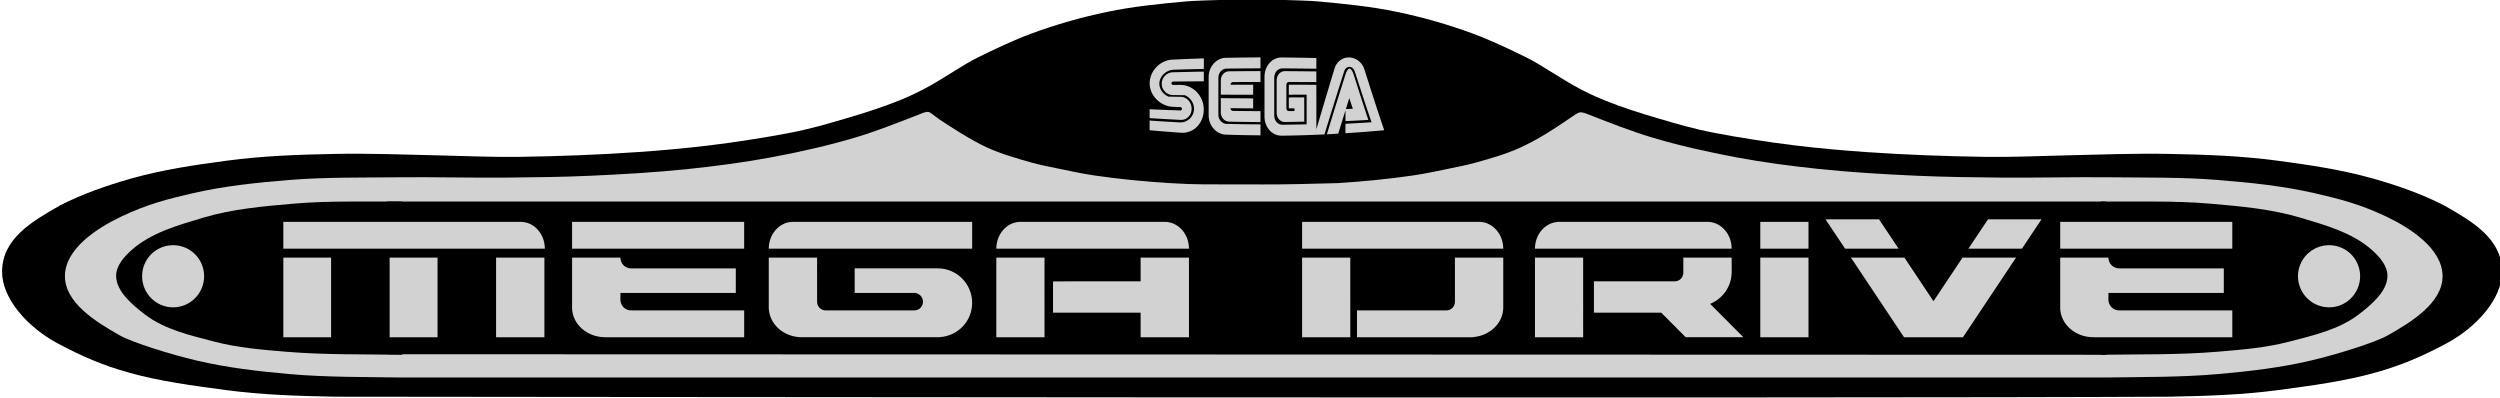 <?xml version="1.0" encoding="UTF-8" standalone="no"?>
<!-- Generator: Adobe Illustrator 16.0.3, SVG Export Plug-In . SVG Version: 6.00 Build 0)  -->

<svg
   xmlns:dc="http://purl.org/dc/elements/1.1/"
   xmlns:cc="http://creativecommons.org/ns#"
   xmlns:rdf="http://www.w3.org/1999/02/22-rdf-syntax-ns#"
   xmlns:svg="http://www.w3.org/2000/svg"
   xmlns="http://www.w3.org/2000/svg"
   xmlns:sodipodi="http://sodipodi.sourceforge.net/DTD/sodipodi-0.dtd"
   xmlns:inkscape="http://www.inkscape.org/namespaces/inkscape"
   version="1.1"
   id="Layer_1"
   sodipodi:docname="logo1.svg"
   inkscape:version="0.92.1 r15371"
   x="0px"
   y="0px"
   width="566.932px"
   height="90.32px"
   viewBox="0 0 566.932 90.32"
   enable-background="new 0 0 566.932 90.32"
   xml:space="preserve"><defs
     id="defs3852" /><sodipodi:namedview
     inkscape:snap-nodes="false"
     inkscape:snap-global="false"
     inkscape:current-layer="g3849"
     inkscape:window-maximized="1"
     inkscape:window-y="-8"
     inkscape:window-x="-8"
     inkscape:window-height="1018"
     inkscape:window-width="1920"
     inkscape:pageshadow="2"
     inkscape:pageopacity="0"
     inkscape:cy="70.422282"
     inkscape:cx="182.53841"
     inkscape:zoom="2.8284271"
     showgrid="false"
     guidetolerance="10"
     gridtolerance="10"
     objecttolerance="10"
     borderopacity="1"
     bordercolor="#666666"
     pagecolor="#ffffff"
     id="namedview5809" /><g
     id="g3849"><g
       id="layer3"
       inkscape:groupmode="layer"
       inkscape:label="Calquefondnoir"><g
         id="g7132" /><g
         id="g7132-3"
         transform="matrix(-1,0,0,1,572.246,1.3299167e-4)"><path
           id="path6288-1-5"
           sodipodi:nodetypes="ssscsssssssssssscccsscccsscccsssssssssssscssscs"
           inkscape:connector-curvature="0"
           d="     M80.218,89.959c-8.256-0.161-16.444-0.408-24.631-1.503c-7.381-0.984-15.09-1.993-22.254-4.029     c-5.428-1.542-10.057-3.437-15.895-6.56C10.606,74.213,4.836,67.724,4.842,61.628c0.009-7.51,6.74-11.396,13.125-15.035     c5.015-2.585,10.609-4.529,16.037-6.073c7.162-2.034,14.406-3.098,21.787-4.083c8.185-1.094,16.168-1.369,24.424-1.533     c7.857-0.154,16.084,0.158,23.941,0.341c6.061,0.141,11.971,0.417,18.031,0.325c8.963-0.136,17.987-0.469,26.934-1.09     c5.355-0.373,10.818-0.862,16.148-1.512c6.055-0.736,12.965-1.829,18.1-2.821c5.135-0.994,8.492-2.026,12.68-3.248     c4.125-1.204,8.322-2.533,12.31-4.142c2.503-1.011,4.806-2.127,7.156-3.453c1.816-1.023,3.677-2.238,5.465-3.313     c1.684-1.014,3.26-2.046,5.022-2.91c4.022-1.968,8.088-3.931,12.291-5.48c5.604-2.066,11.256-3.669,17.103-4.896     c5.938-1.246,12.016-1.843,18.058-2.393c3.056-0.275,14.854-0.49,14.854-0.49s11.802,0.215,14.854,0.49     c6.042,0.548,12.119,1.146,18.058,2.393c5.847,1.228,11.498,2.829,17.103,4.896c4.202,1.551,8.269,3.515,12.291,5.48     c1.764,0.863,3.34,1.896,5.022,2.909c1.789,1.076,3.646,2.291,5.465,3.314c2.354,1.324,4.654,2.442,7.158,3.453     c3.985,1.607,8.184,2.938,12.31,4.142c4.187,1.222,7.543,2.254,12.679,3.248c5.135,0.993,12.044,2.085,18.1,2.821     c5.33,0.647,10.793,1.139,16.149,1.512c8.944,0.621,17.968,0.954,26.933,1.09c6.062,0.092,11.971-0.186,18.03-0.325     c7.858-0.183,16.084-0.495,23.943-0.341c8.256,0.164,16.238,0.439,24.424,1.533c7.381,0.986,14.624,2.049,21.787,4.083     c5.426,1.542,11.023,3.488,16.038,6.073c6.385,3.642,13.116,7.525,13.124,15.035c0.005,6.097-5.766,12.585-12.597,16.239     c-5.837,3.123-10.468,5.018-15.894,6.56c-7.164,2.036-14.874,3.045-22.255,4.029c-8.186,1.095-16.374,1.342-24.629,1.503     C496.397,89.959,151.142,90.368,80.218,89.959L80.218,89.959z" /></g></g><g
       id="layer4"
       inkscape:groupmode="layer"
       inkscape:label="Calque fondgris"><g
         id="g7132-3-9"
         transform="matrix(-0.786,0,0,0.786,465.596,16.799)" /><linearGradient
         id="path6288-1-5-9-9_1_"
         gradientUnits="userSpaceOnUse"
         x1="284.45"
         y1="-415.988"
         x2="284.45"
         y2="-475.994"
         gradientTransform="matrix(1 0 0 -1 -0.135 -389.255)"><stop
           offset="0"
           style="stop-color:#F1F3F2"
           id="stop3809" /><stop
           offset="0.194"
           style="stop-color:#A4B5D3"
           id="stop3811" /><stop
           offset="0.586"
           style="stop-color:#F1F3F2"
           id="stop3813" /><stop
           offset="0.6"
           style="stop-color:#5878B5"
           id="stop3815" /><stop
           offset="1"
           style="stop-color:#F1F3F2"
           id="stop3817" /></linearGradient><path
         id="path6288-1-5-9-9"
         sodipodi:nodetypes="sssssssssssssssssssssscssssssssssssssssssssscss"
         inkscape:connector-curvature="0"
         fill="url(#path6288-1-5-9-9_1_)"
         d="    M265.309,41.527c-5.688-0.354-11.369-0.9-17.009-1.721c-2.925-0.427-5.817-1.055-8.712-1.657c-1.859-0.387-3.73-0.742-5.561-1.257    c-3.459-0.974-6.947-1.953-10.215-3.45c-3.813-1.746-9.41-5.425-10.83-6.402c-1.42-0.979-1.996-1.67-2.604-1.671    c-0.753,0.024-1.433,0.39-2.233,0.697c-4.707,1.814-9.4,3.699-14.236,5.138c-6.178,1.835-12.483,3.243-18.816,4.436    c-6.262,1.178-12.591,2.008-18.928,2.676c-7.372,0.774-14.779,1.199-22.184,1.537c-6.226,0.285-12.458,0.354-18.69,0.415    c-8.47,0.083-16.94-0.155-25.411-0.062c-8.062,0.091-16.143-0.044-24.179,0.604c-7.37,0.596-14.771,1.353-21.977,3.007    c-5.555,1.275-10.329,2.483-16.251,5.306c-5.47,2.604-12.708,7.281-12.746,13.461c-0.038,6.116,7.126,10.469,12.45,13.479    c2.818,1.594,11.498,4.311,17.459,5.708c6.875,1.611,13.932,2.436,20.966,3.055c8.415,0.739,16.884,0.649,25.331,0.779h386.767    c8.446-0.13,16.916-0.04,25.33-0.779c7.034-0.619,14.092-1.44,20.967-3.055c5.961-1.397,14.641-4.114,17.459-5.708    c5.324-3.01,12.487-7.36,12.451-13.479c-0.039-6.18-7.275-10.854-12.746-13.461c-5.922-2.82-10.695-4.028-16.25-5.306    c-7.207-1.654-14.607-2.412-21.979-3.007c-8.033-0.647-16.115-0.514-24.176-0.604c-8.471-0.096-16.941,0.145-25.412,0.062    c-6.229-0.063-12.465-0.13-18.688-0.415c-7.406-0.338-14.813-0.762-22.185-1.537c-6.338-0.667-12.666-1.498-18.93-2.676    c-6.332-1.191-12.64-2.601-18.814-4.437c-4.836-1.438-9.528-3.319-14.237-5.137c-0.802-0.309-1.734-0.729-2.284-0.561    c-0.509,0.086-1.69,0.94-2.55,1.533c-3.455,2.379-7.021,4.656-10.832,6.402c-3.269,1.498-6.757,2.478-10.216,3.45    c-1.829,0.515-3.698,0.87-5.56,1.257c-2.896,0.604-5.788,1.23-8.714,1.657c-5.639,0.819-11.318,1.364-17.007,1.721    c-14.104,0.403-16.633,0.291-19.963,0.287C273.87,41.806,271.347,41.903,265.309,41.527L265.309,41.527z"
         style="fill:#d2d2d2;fill-opacity:1" /><linearGradient
         id="path7243_1_"
         gradientUnits="userSpaceOnUse"
         x1="1.764"
         y1="261.543"
         x2="1.764"
         y2="259.414"
         gradientTransform="matrix(2.512 0 0 -12.447 281.807 3263.649)"><stop
           offset="0"
           style="stop-color:#F1F3F2"
           id="stop3821" /><stop
           offset="0.898"
           style="stop-color:#A4B5D3"
           id="stop3823" /><stop
           offset="1"
           style="stop-color:#5878B5"
           id="stop3825" /></linearGradient></g><g
       id="layer7"
       inkscape:groupmode="layer"
       inkscape:label="fond test"><path
         id="path6288-1-5-9-9-4"
         sodipodi:nodetypes="caaasaaac"
         inkscape:connector-curvature="0"
         d="M91.21,80.453    c-8.445-0.129-17.579,0.039-26.329-0.688c-5.462-0.454-10.98-0.904-16.284-2.293c-5.424-1.419-11.206-2.718-15.668-6.11    c-2.922-2.225-6.594-5.285-6.594-8.827c0-2.274,1.791-4.304,3.475-5.805c4.464-3.979,10.615-5.685,16.348-7.388    c6.58-1.957,13.513-2.559,20.352-3.153c8.204-0.715,16.64-0.402,24.701-0.493" /><path
         id="path6288-1-5-9-9-4-4"
         sodipodi:nodetypes="caaasaaac"
         inkscape:connector-curvature="0"
         d="M476.417,80.453    c8.447-0.129,17.658,0.041,26.447-0.688c5.463-0.454,10.981-0.904,16.285-2.293c5.424-1.419,11.206-2.718,15.666-6.11    c2.926-2.225,6.596-5.285,6.596-8.827c0-2.274-1.791-4.304-3.476-5.805c-4.463-3.979-10.612-5.685-16.346-7.388    c-6.582-1.957-13.514-2.56-20.353-3.153c-8.242-0.718-16.759-0.402-24.82-0.493" /><polygon
         id="rect7309"
         points="87.73,45.695 477.581,45.703 477.581,80.453 88.291,80.333   " /></g><g
       id="path16-1"
       inkscape:connector-curvature="0"><path
         fill="#0F0E43"
         d="M302.592,15.683c-0.369,1.215-0.74,2.438-1.108,3.667c-0.371,1.229-0.742,2.465-1.112,3.708    C300,24.3,299.63,25.546,299.259,26.8c-0.369,1.253-0.74,2.511-1.111,3.772c0.186-0.008,0.367-0.016,0.552-0.021    c0.183-0.008,0.364-0.016,0.55-0.022c0.183-0.009,0.364-0.017,0.548-0.025c0.184-0.008,0.367-0.017,0.551-0.024    c0.372-1.212,0.743-2.419,1.114-3.62c0.372-1.199,0.743-2.396,1.114-3.583c0.371-1.188,0.742-2.369,1.112-3.543    c0.371-1.174,0.742-2.341,1.113-3.5c0.04-0.158,0.103-0.308,0.18-0.438c0.078-0.132,0.173-0.248,0.278-0.343    c0.107-0.097,0.229-0.171,0.354-0.221c0.132-0.049,0.269-0.073,0.412-0.069c0.146,0.005,0.284,0.038,0.414,0.096    c0.129,0.057,0.252,0.139,0.356,0.239c0.107,0.101,0.204,0.221,0.281,0.354c0.078,0.133,0.138,0.283,0.18,0.44    c0.313,0.979,0.629,1.953,0.943,2.919c0.313,0.967,0.628,1.927,0.94,2.879c0.313,0.953,0.629,1.899,0.942,2.839    c0.313,0.938,0.629,1.869,0.942,2.794c-0.492,0.03-0.986,0.063-1.479,0.093c-0.492,0.03-0.984,0.061-1.479,0.089    c-0.492,0.027-0.984,0.056-1.479,0.083c-0.492,0.025-0.986,0.052-1.479,0.076c0,0.181,0,0.358,0,0.539c0,0.18,0,0.356,0,0.537    c0,0.179,0,0.357,0,0.538c0,0.18,0,0.358,0,0.539c0.733-0.047,1.469-0.097,2.2-0.148c0.732-0.051,1.468-0.105,2.199-0.162    c0.732-0.057,1.467-0.116,2.198-0.178c0.73-0.062,1.465-0.125,2.196-0.19c-0.37-1.093-0.741-2.199-1.111-3.315    c-0.371-1.117-0.74-2.245-1.111-3.386c-0.371-1.14-0.742-2.291-1.11-3.451c-0.371-1.162-0.743-2.333-1.114-3.517    c-0.106-0.392-0.271-0.757-0.485-1.093c-0.217-0.333-0.479-0.632-0.781-0.887c-0.301-0.253-0.641-0.46-1.006-0.609    c-0.364-0.15-0.758-0.24-1.166-0.259c-0.405-0.019-0.797,0.037-1.162,0.158c-0.362,0.119-0.7,0.303-1.002,0.539    c-0.299,0.237-0.563,0.526-0.776,0.858C302.866,14.906,302.7,15.28,302.592,15.683L302.592,15.683L302.592,15.683L302.592,15.683    L302.592,15.683z M305.206,24.725c0.063-0.207,0.129-0.415,0.192-0.622c0.064-0.207,0.13-0.414,0.194-0.62    c0.063-0.206,0.128-0.413,0.192-0.619c0.063-0.206,0.13-0.412,0.194-0.617c0.066,0.204,0.136,0.407,0.203,0.608    c0.067,0.204,0.136,0.406,0.202,0.607c0.068,0.202,0.136,0.404,0.204,0.606c0.066,0.201,0.135,0.403,0.202,0.604    c-0.132,0.005-0.265,0.009-0.396,0.013c-0.133,0.004-0.267,0.01-0.398,0.014s-0.266,0.008-0.396,0.012    S305.338,24.721,305.206,24.725z M304.88,17.639c-0.332,1.044-0.664,2.096-0.996,3.151c-0.331,1.059-0.663,2.12-0.994,3.188    c-0.332,1.067-0.664,2.144-0.998,3.222c-0.33,1.079-0.662,2.163-0.994,3.25c0.216-0.012,0.429-0.021,0.645-0.032    c0.214-0.011,0.428-0.021,0.642-0.032c0.216-0.013,0.431-0.022,0.646-0.036c0.214-0.013,0.428-0.023,0.643-0.037    c0.138-0.446,0.274-0.893,0.412-1.336c0.139-0.444,0.273-0.89,0.413-1.331c0.136-0.441,0.272-0.884,0.409-1.323    c0.137-0.44,0.272-0.881,0.412-1.319c0,0.206,0,0.411,0,0.616c0,0.206,0,0.411,0,0.616c0,0.204,0,0.409,0,0.614s0,0.411,0,0.616    c0.433-0.021,0.862-0.041,1.296-0.063c0.431-0.021,0.862-0.043,1.293-0.065c0.432-0.022,0.862-0.046,1.294-0.069    s0.861-0.048,1.294-0.073c-0.257-0.774-0.513-1.555-0.771-2.339c-0.257-0.783-0.513-1.572-0.77-2.365    c-0.256-0.794-0.513-1.593-0.769-2.396c-0.259-0.804-0.515-1.609-0.771-2.423c-0.039-0.135-0.097-0.334-0.172-0.557    c-0.073-0.225-0.164-0.471-0.267-0.7c-0.104-0.229-0.216-0.444-0.341-0.604c-0.121-0.158-0.254-0.26-0.392-0.265    c-0.138-0.004-0.271,0.09-0.395,0.242c-0.122,0.153-0.237,0.362-0.34,0.591c-0.103,0.229-0.189,0.475-0.266,0.697    C304.975,17.302,304.917,17.502,304.88,17.639L304.88,17.639L304.88,17.639L304.88,17.639L304.88,17.639L304.88,17.639    L304.88,17.639L304.88,17.639L304.88,17.639z M290.797,15.507c0.645,0.003,1.285,0.007,1.93,0.012    c0.644,0.005,1.283,0.012,1.928,0.019c0.643,0.006,1.284,0.015,1.928,0.021c0.645,0.008,1.285,0.019,1.929,0.026    c0-0.201-0.001-0.403-0.001-0.606c0-0.201,0-0.403,0-0.606s0-0.404,0-0.607c-0.001-0.203-0.001-0.404,0-0.607    c-0.658-0.017-1.315-0.031-1.975-0.045c-0.657-0.015-1.314-0.025-1.976-0.036c-0.655-0.011-1.313-0.021-1.973-0.026    c-0.659-0.009-1.315-0.015-1.976-0.02c-0.531-0.003-1.039,0.115-1.5,0.334c-0.463,0.217-0.877,0.534-1.226,0.928    c-0.351,0.394-0.632,0.861-0.827,1.382c-0.193,0.52-0.303,1.091-0.303,1.688c0,0.758,0,1.515,0,2.272c0,0.757,0,1.515,0,2.271    s0,1.515,0,2.272c0,0.757,0,1.516,0,2.271c-0.001,0.6,0.107,1.169,0.303,1.688c0.195,0.521,0.479,0.986,0.828,1.379    c0.348,0.392,0.762,0.708,1.227,0.925c0.459,0.217,0.969,0.333,1.5,0.326c0.658-0.008,1.316-0.02,1.977-0.03    c0.658-0.014,1.315-0.028,1.976-0.046c0.658-0.019,1.314-0.038,1.975-0.061c0.657-0.021,1.314-0.048,1.976-0.074    c0-0.944,0-1.89,0-2.834c-0.002-0.944-0.002-1.891-0.003-2.834c0.001-0.944,0-1.89,0-2.833s-0.001-1.89-0.001-2.833    c-0.521-0.001-1.041-0.002-1.563-0.002c-0.521-0.001-1.039-0.002-1.562-0.003c-0.52,0-1.039-0.001-1.559-0.001    c-0.521,0-1.041-0.001-1.563-0.001c0,0.188,0,0.377,0,0.564c0,0.188,0,0.377,0,0.565c0,0.188,0,0.378,0,0.565    c0.002,0.188,0,0.377,0,0.564c0.336,0,0.675-0.002,1.011-0.003s0.674-0.002,1.011-0.004c0.336-0.001,0.672-0.002,1.008-0.004    s0.672-0.004,1.008-0.006c0.001,0.562,0.001,1.122,0.001,1.683c0.001,0.562,0,1.121,0,1.683c0,0.561,0.001,1.121,0.001,1.681    c0,0.562,0.001,1.121,0.001,1.683c-0.459,0.013-0.916,0.022-1.376,0.033c-0.46,0.01-0.919,0.02-1.378,0.026    s-0.917,0.016-1.377,0.021c-0.459,0.007-0.918,0.013-1.377,0.018c-0.254,0.003-0.495-0.053-0.715-0.154    c-0.222-0.104-0.418-0.253-0.582-0.438c-0.165-0.187-0.302-0.408-0.394-0.654c-0.094-0.247-0.146-0.52-0.146-0.804    c0-0.724,0-1.446,0-2.168c0.001-0.724,0-1.445,0-2.168c0-0.724,0-1.446,0-2.17c0.001-0.723,0.001-1.445,0.001-2.168    c0-0.283,0.049-0.557,0.143-0.803c0.092-0.247,0.229-0.469,0.394-0.654c0.166-0.188,0.36-0.337,0.582-0.44    C290.301,15.562,290.542,15.504,290.797,15.507z M292.268,22.099c0,0.206,0,0.412,0,0.618c0,0.205,0,0.411,0,0.617    s0,0.412,0,0.618s0,0.412,0,0.619c0.106-0.001,0.215-0.002,0.321-0.003s0.214-0.001,0.32-0.003    c0.105-0.001,0.215-0.002,0.32-0.003s0.214-0.001,0.318-0.003c0,0.053,0.001,0.104,0,0.153c0,0.053,0.001,0.104,0.001,0.154    s0,0.104,0,0.152c0,0.054,0,0.104,0,0.155c-0.105,0.001-0.213,0.003-0.319,0.004c-0.105,0.001-0.215,0.002-0.32,0.003    c-0.106,0.001-0.214,0.002-0.32,0.003s-0.215,0.002-0.321,0.003c-0.076,0.001-0.147-0.017-0.215-0.047    c-0.066-0.029-0.126-0.076-0.177-0.131c-0.05-0.057-0.088-0.122-0.119-0.196c-0.026-0.073-0.042-0.153-0.042-0.239    c0-0.446,0-0.894,0-1.34s0-0.894-0.001-1.34c0-0.445,0-0.894,0-1.34c0-0.445,0-0.894,0-1.34c0.001-0.085,0.017-0.166,0.042-0.239    c0.03-0.073,0.068-0.141,0.119-0.196s0.109-0.102,0.177-0.133c0.065-0.03,0.138-0.049,0.216-0.048    c0.521,0.001,1.039,0.002,1.56,0.003c0.521,0,1.039,0.002,1.563,0.004c0.521,0.002,1.039,0.004,1.562,0.006    c0.521,0.002,1.039,0.004,1.56,0.007c0-0.202,0-0.403,0-0.605s0.001-0.403,0-0.605c0-0.203,0.001-0.405,0-0.606    c0-0.202,0-0.404,0-0.604c-0.597-0.009-1.191-0.016-1.791-0.021c-0.597-0.007-1.191-0.014-1.788-0.019s-1.192-0.011-1.791-0.015    c-0.597-0.004-1.191-0.008-1.789-0.012c-0.254-0.001-0.496,0.057-0.716,0.159c-0.22,0.104-0.418,0.254-0.585,0.439    c-0.167,0.187-0.301,0.407-0.395,0.655c-0.094,0.245-0.146,0.519-0.146,0.802c0,0.619,0,1.238,0,1.856c0,0.62,0,1.239,0,1.859    c-0.001,0.619-0.001,1.238,0,1.858c0.001,0.619,0,1.237,0,1.857c0,0.285,0.053,0.557,0.146,0.803    c0.094,0.247,0.228,0.468,0.395,0.653c0.168,0.187,0.366,0.335,0.586,0.438c0.221,0.103,0.463,0.157,0.717,0.154    c0.367-0.004,0.733-0.009,1.104-0.014c0.365-0.006,0.733-0.011,1.103-0.018c0.367-0.007,0.733-0.014,1.103-0.021    c0.367-0.007,0.735-0.016,1.104-0.023c0-0.459,0-0.917-0.001-1.377c0-0.459,0-0.919,0-1.378s0-0.918,0-1.378    c-0.001-0.459,0-0.918-0.001-1.377c-0.291,0.002-0.582,0.003-0.873,0.005c-0.289,0.002-0.582,0.003-0.871,0.005    c-0.291,0.003-0.582,0.004-0.873,0.005S292.559,22.098,292.268,22.099L292.268,22.099L292.268,22.099L292.268,22.099    L292.268,22.099z M278.13,15.557c0.644-0.008,1.285-0.017,1.929-0.021c0.644-0.007,1.284-0.013,1.928-0.019    c0.643-0.004,1.285-0.008,1.928-0.012c0.643-0.003,1.283-0.005,1.927-0.006c0-0.207,0-0.414,0-0.621s0-0.412,0-0.619    s0-0.413,0-0.621c0-0.207,0-0.414,0-0.62c-0.657,0.002-1.315,0.006-1.974,0.011c-0.657,0.005-1.315,0.012-1.973,0.021    c-0.658,0.008-1.315,0.017-1.975,0.027s-1.314,0.022-1.975,0.037c-0.531,0.011-1.039,0.144-1.5,0.369    c-0.461,0.227-0.875,0.548-1.224,0.938c-0.35,0.392-0.632,0.854-0.825,1.361c-0.195,0.509-0.307,1.063-0.306,1.646    c0,0.729,0,1.455,0,2.184s0,1.454-0.001,2.183c0,0.728,0,1.455,0,2.183c0,0.729,0,1.455-0.001,2.183    c0,0.583,0.108,1.14,0.304,1.649c0.193,0.514,0.478,0.979,0.825,1.375c0.349,0.396,0.765,0.727,1.226,0.958    c0.459,0.232,0.967,0.372,1.5,0.391c0.658,0.021,1.315,0.042,1.976,0.061c0.658,0.019,1.315,0.032,1.976,0.046    c0.656,0.013,1.314,0.023,1.975,0.031c0.658,0.009,1.316,0.015,1.975,0.019c0-0.207,0-0.414,0-0.619c0-0.207,0-0.414,0-0.62    c0-0.207,0.002-0.414,0.002-0.62c0-0.207,0-0.413,0-0.62c-0.644-0.002-1.285-0.007-1.929-0.014    c-0.644-0.006-1.287-0.015-1.929-0.024c-0.643-0.009-1.285-0.021-1.928-0.033c-0.645-0.014-1.287-0.028-1.93-0.045    c-0.253-0.007-0.492-0.07-0.713-0.18c-0.22-0.108-0.418-0.263-0.584-0.449c-0.166-0.188-0.3-0.411-0.393-0.655    c-0.094-0.244-0.146-0.512-0.146-0.792c0-0.701,0-1.401,0.001-2.104c0-0.701,0-1.401,0-2.104c0.001-0.701,0.001-1.401,0.001-2.104    s0.001-1.4,0-2.103c0-0.279,0.053-0.546,0.146-0.79c0.093-0.242,0.228-0.463,0.394-0.647c0.166-0.188,0.363-0.337,0.583-0.442    C277.635,15.619,277.877,15.561,278.13,15.557L278.13,15.557L278.13,15.557L278.13,15.557L278.13,15.557z M284.184,21.486    c0-0.189,0-0.379,0-0.567c0-0.189,0-0.379,0.002-0.566c0-0.188,0-0.379,0-0.567s0-0.378,0-0.566c-0.43,0-0.855,0-1.285,0    s-0.856,0.001-1.285,0.001c-0.428,0-0.855,0.001-1.283,0.001s-0.855,0-1.285,0.001c0-0.085,0.016-0.165,0.042-0.238    c0.028-0.073,0.069-0.139,0.119-0.194c0.05-0.057,0.108-0.102,0.175-0.132c0.066-0.031,0.141-0.05,0.215-0.051    c0.521-0.001,1.04-0.002,1.561-0.004c0.521,0,1.041-0.001,1.562-0.003c0.521,0,1.04-0.001,1.562-0.002    c0.521,0,1.039-0.001,1.561-0.001c-0.001-0.206-0.001-0.413-0.001-0.618c0.001-0.207,0.001-0.413,0.001-0.62    c0-0.206,0-0.412,0-0.618s0-0.412,0-0.618c-0.597,0.001-1.191,0.002-1.789,0.005c-0.597,0.002-1.191,0.006-1.79,0.01    c-0.597,0.004-1.192,0.007-1.791,0.013c-0.597,0.004-1.192,0.011-1.788,0.017c-0.254,0.003-0.494,0.063-0.715,0.167    c-0.22,0.104-0.417,0.256-0.583,0.441c-0.167,0.188-0.301,0.404-0.394,0.647c-0.094,0.243-0.146,0.511-0.146,0.79    c0,0.271,0,0.541,0,0.813c0,0.271,0,0.541,0,0.812s0,0.541,0,0.813c0,0.271,0,0.54,0,0.812c0.612,0.004,1.226,0.009,1.835,0.011    c0.611,0.003,1.225,0.006,1.834,0.009c0.611,0.003,1.225,0.004,1.836,0.006C282.962,21.483,283.572,21.485,284.184,21.486    L284.184,21.486L284.184,21.486L284.184,21.486L284.184,21.486z M284.184,22.312c0,0.188,0,0.379,0,0.567c0,0.189,0,0.379,0,0.567    s0.002,0.378,0,0.567c0,0.188,0.002,0.378,0,0.565c-0.429-0.002-0.855-0.004-1.285-0.008c-0.429-0.003-0.855-0.008-1.283-0.012    s-0.856-0.009-1.285-0.014c-0.428-0.005-0.855-0.01-1.285-0.016c0,0.085,0.016,0.165,0.042,0.238    c0.028,0.074,0.069,0.142,0.119,0.197c0.049,0.056,0.108,0.103,0.175,0.134c0.066,0.032,0.141,0.051,0.215,0.052    c0.521,0.007,1.04,0.014,1.561,0.02c0.521,0.007,1.041,0.012,1.563,0.017c0.52,0.005,1.04,0.009,1.563,0.012    c0.52,0.003,1.039,0.005,1.561,0.007c0,0.206,0,0.413,0,0.619s0,0.412,0,0.618s0,0.412,0,0.618s0,0.412,0,0.619    c-0.597-0.002-1.191-0.007-1.79-0.012c-0.598-0.005-1.192-0.012-1.791-0.02c-0.598-0.009-1.192-0.02-1.791-0.028    c-0.597-0.01-1.192-0.022-1.79-0.037c-0.253-0.006-0.492-0.068-0.713-0.177c-0.22-0.108-0.417-0.264-0.583-0.45    c-0.166-0.188-0.3-0.408-0.394-0.653c-0.092-0.245-0.145-0.514-0.145-0.793c0-0.271,0-0.541,0-0.812s0-0.541,0-0.812    c0-0.271,0-0.542,0-0.813s0-0.542,0-0.813c0.612,0.006,1.225,0.012,1.835,0.017c0.611,0.005,1.224,0.009,1.834,0.013    c0.612,0.003,1.226,0.008,1.835,0.011C282.961,22.308,283.572,22.311,284.184,22.312L284.184,22.312L284.184,22.312    L284.184,22.312L284.184,22.312L284.184,22.312L284.184,22.312L284.184,22.312L284.184,22.312z M265.324,24.97    c-0.385-0.016-0.771-0.03-1.155-0.045c-0.386-0.017-0.771-0.032-1.153-0.049c-0.388-0.016-0.771-0.032-1.156-0.049    c-0.383-0.017-0.771-0.034-1.154-0.051c0,0.167,0,0.335,0,0.503s0,0.335,0,0.503s0,0.335,0,0.503s0,0.335,0,0.502    c0.588,0.038,1.176,0.074,1.763,0.109c0.587,0.036,1.177,0.07,1.765,0.104c0.588,0.034,1.176,0.066,1.764,0.098    s1.176,0.063,1.764,0.091c0.008,0,0.016,0.001,0.021,0.001c0.009,0,0.016,0.001,0.022,0.001s0.017,0,0.022,0.002    c0.008,0,0.016,0.001,0.023,0.001c0.33,0.003,0.646-0.063,0.93-0.188c0.285-0.127,0.543-0.31,0.758-0.538    c0.216-0.229,0.389-0.507,0.509-0.813c0.12-0.308,0.188-0.646,0.188-1.006c0-0.365-0.069-0.716-0.194-1.036    c-0.125-0.319-0.306-0.609-0.53-0.854c-0.223-0.244-0.488-0.44-0.785-0.579c-0.296-0.138-0.621-0.216-0.964-0.222    c-0.231-0.003-0.464-0.006-0.694-0.01c-0.232-0.003-0.465-0.007-0.696-0.011c-0.232-0.003-0.464-0.007-0.696-0.01    c-0.23-0.003-0.463-0.007-0.693-0.012c-0.281-0.114-0.553-0.272-0.801-0.467c-0.248-0.193-0.472-0.421-0.66-0.676    c-0.189-0.255-0.346-0.536-0.453-0.836c-0.105-0.299-0.166-0.617-0.166-0.947c0-0.424,0.097-0.831,0.268-1.204    c0.171-0.371,0.415-0.709,0.712-0.999c0.297-0.288,0.646-0.525,1.024-0.695c0.38-0.169,0.789-0.271,1.207-0.283    c0.574-0.019,1.146-0.033,1.721-0.05c0.574-0.017,1.146-0.031,1.721-0.046c0.574-0.016,1.146-0.028,1.721-0.041    c0.574-0.014,1.146-0.025,1.722-0.037c0-0.199,0-0.397,0-0.599c0-0.198,0-0.398,0-0.6c0-0.199,0-0.398,0-0.599    c0-0.201,0-0.398,0-0.601c-0.597,0.02-1.193,0.039-1.79,0.062c-0.596,0.021-1.193,0.044-1.79,0.067    c-0.597,0.022-1.192,0.048-1.79,0.075c-0.598,0.025-1.193,0.053-1.789,0.082c-0.709,0.033-1.383,0.218-1.997,0.514    c-0.612,0.297-1.167,0.707-1.631,1.196c-0.465,0.489-0.84,1.059-1.101,1.682c-0.26,0.622-0.402,1.299-0.402,2.003    c0,0.707,0.154,1.381,0.432,1.998c0.276,0.617,0.676,1.181,1.163,1.661c0.486,0.48,1.063,0.882,1.692,1.167    c0.632,0.287,1.316,0.458,2.025,0.481c0-0.002,0-0.004,0-0.006s0-0.005,0-0.007c0-0.003,0-0.005,0-0.008c0-0.001,0-0.003,0-0.005    c0,0.002,0.002,0.004,0.004,0.006s0.002,0.004,0.004,0.008c0,0.002,0.002,0.004,0.004,0.006c0,0.002,0.002,0.004,0.002,0.006    c0.137,0.005,0.271,0.01,0.41,0.014c0.135,0.004,0.271,0.009,0.407,0.013c0.138,0.005,0.273,0.009,0.41,0.013    c0.136,0.005,0.272,0.01,0.409,0.014c0.049,0.001,0.098,0.014,0.141,0.033c0.043,0.021,0.084,0.051,0.116,0.085    c0.033,0.036,0.062,0.079,0.079,0.125c0.02,0.047,0.029,0.099,0.029,0.152c0,0.053-0.012,0.104-0.03,0.149    c-0.021,0.045-0.045,0.087-0.079,0.12s-0.072,0.062-0.117,0.079c-0.043,0.019-0.091,0.026-0.141,0.024    c-0.195-0.008-0.391-0.015-0.586-0.021c-0.195-0.009-0.391-0.016-0.586-0.022c-0.195-0.006-0.391-0.014-0.586-0.021    C265.714,24.986,265.52,24.977,265.324,24.97L265.324,24.97L265.324,24.97L265.324,24.97L265.324,24.97L265.324,24.97    L265.324,24.97L265.324,24.97L265.324,24.97z M268.359,18.473c0.387-0.003,0.771-0.007,1.158-0.011    c0.387-0.003,0.771-0.006,1.157-0.009c0.388-0.003,0.772-0.006,1.159-0.009c0.385-0.003,0.771-0.007,1.158-0.009    c0-0.184,0-0.365,0-0.548c0-0.184,0-0.367,0-0.55s0-0.366,0-0.549c0-0.182,0-0.365,0-0.548c-0.59,0.01-1.178,0.021-1.766,0.031    c-0.591,0.012-1.18,0.022-1.768,0.036c-0.589,0.014-1.178,0.025-1.766,0.041c-0.59,0.016-1.178,0.028-1.767,0.044    c-0.008,0-0.016,0.001-0.022,0c-0.008,0-0.017,0-0.023,0.001c-0.008,0-0.016,0-0.023,0c-0.006,0-0.017,0-0.022,0    c-0.331,0.021-0.646,0.108-0.933,0.251c-0.285,0.143-0.541,0.337-0.756,0.569c-0.215,0.233-0.39,0.507-0.51,0.81    c-0.119,0.299-0.186,0.623-0.186,0.966c0,0.352,0.068,0.684,0.193,0.986s0.308,0.578,0.53,0.811    c0.226,0.231,0.491,0.421,0.788,0.555c0.296,0.132,0.623,0.209,0.965,0.214c0.232,0.002,0.465,0.006,0.696,0.008    c0.231,0.003,0.463,0.006,0.694,0.009s0.465,0.006,0.697,0.008c0.23,0.002,0.463,0.005,0.693,0.008    c0.281,0.117,0.553,0.28,0.799,0.481c0.248,0.2,0.473,0.439,0.661,0.708s0.345,0.565,0.45,0.884    c0.105,0.317,0.166,0.657,0.166,1.006c0,0.45-0.098,0.876-0.268,1.259c-0.17,0.384-0.416,0.723-0.711,1.004    c-0.298,0.278-0.646,0.499-1.025,0.644c-0.381,0.145-0.791,0.212-1.209,0.188c-0.572-0.031-1.145-0.063-1.717-0.097    c-0.572-0.032-1.146-0.066-1.718-0.104c-0.573-0.034-1.146-0.071-1.718-0.108c-0.57-0.038-1.145-0.076-1.716-0.116    c0,0.184,0,0.366,0,0.55s0,0.366,0,0.549c0,0.184,0,0.367,0,0.55s0,0.365,0,0.549c0.595,0.054,1.19,0.105,1.784,0.155    c0.596,0.052,1.19,0.101,1.787,0.146c0.595,0.049,1.19,0.095,1.785,0.139c0.597,0.044,1.191,0.087,1.789,0.128    c0.707,0.05,1.383-0.061,1.998-0.3c0.614-0.242,1.17-0.616,1.635-1.096c0.465-0.479,0.843-1.063,1.104-1.721    c0.262-0.658,0.404-1.391,0.405-2.162c0-0.771-0.155-1.511-0.433-2.182c-0.277-0.672-0.676-1.274-1.164-1.78    c-0.486-0.504-1.063-0.909-1.694-1.188c-0.632-0.279-1.318-0.429-2.027-0.425c0,0.002,0,0.004,0,0.008c0,0.002,0,0.006,0,0.008    c0,0.003,0,0.005,0,0.007c0,0.003,0,0.006,0,0.009c-0.001-0.002-0.003-0.005-0.004-0.008c-0.001-0.002-0.003-0.005-0.004-0.007    c-0.002-0.002-0.004-0.005-0.005-0.007s-0.004-0.006-0.004-0.008c-0.137,0-0.271,0.001-0.409,0.001    c-0.136,0.001-0.271,0.001-0.408,0.002c-0.136,0-0.272,0.002-0.407,0.002c-0.138,0.001-0.272,0.001-0.408,0.002    c-0.051,0-0.102-0.01-0.146-0.028c-0.044-0.02-0.083-0.046-0.114-0.08c-0.033-0.033-0.061-0.075-0.078-0.121    c-0.019-0.047-0.028-0.096-0.028-0.149c0-0.052,0.01-0.102,0.028-0.146c0.019-0.046,0.045-0.087,0.078-0.122    c0.031-0.035,0.07-0.063,0.114-0.083c0.043-0.021,0.093-0.031,0.144-0.031c0.195-0.002,0.391-0.005,0.584-0.007    c0.195-0.002,0.392-0.004,0.586-0.006c0.195-0.003,0.391-0.006,0.586-0.008C267.97,18.477,268.166,18.475,268.359,18.473    L268.359,18.473L268.359,18.473L268.359,18.473L268.359,18.473L268.359,18.473L268.359,18.473L268.359,18.473L268.359,18.473z"
         id="path3834"
         style="fill:#d2d2d2;fill-opacity:1" /></g><linearGradient
       id="rect7344_1_"
       gradientUnits="userSpaceOnUse"
       x1="284.853"
       y1="-415.7"
       x2="284.853"
       y2="-480.576"
       gradientTransform="matrix(1 0 0 -1 -1.135 -390.255)"><stop
         offset="0"
         style="stop-color:#F1F3F2"
         id="stop3837" /><stop
         offset="0.194"
         style="stop-color:#A4B5D3"
         id="stop3839" /><stop
         offset="0.586"
         style="stop-color:#F1F3F2"
         id="stop3841" /><stop
         offset="0.6"
         style="stop-color:#5878B5"
         id="stop3843" /><stop
         offset="1"
         style="stop-color:#F1F3F2"
         id="stop3845" /></linearGradient><path
       id="rect7344"
       fill="url(#rect7344_1_)"
       d="M413.979,49.74l4.438,6.651h12.134l-4.438-6.651H413.979z M450.821,49.74   l-4.437,6.651h12.133l4.437-6.651H450.821z M64.252,50.311v6.082h53.917h5.385c0-3.322-2.405-6.025-5.385-6.082H64.252z    M129.731,50.311v6.082h39.027v-6.082H129.731z M179.783,50.311c-3.01,0.02-5.449,2.734-5.449,6.082h5.449h5.512h35.163v-6.082   h-40.644H179.783z M231.355,50.311c-2.996,0.037-5.418,2.747-5.418,6.082h5.418h5.512h27.115h5.64c0-3.357-2.457-6.082-5.479-6.082   c-0.057,0-0.104-0.002-0.158,0H231.355z M295.28,50.311v6.082h40.2h5.416c0-3.334-2.424-6.042-5.416-6.082H295.28z M353.126,50.311   v0.031c-2.818,0.248-5.037,2.855-5.037,6.051h5.037h5.893h20.115h2.598h8.901h2.06c0-3.335-2.422-6.045-5.416-6.082H353.126z    M399.186,50.311v6.082h10.931v-6.082H399.186z M467.198,50.311v6.082h39.028v-6.082H467.198z M39.257,55.601   c-3.891,0-7.032,3.143-7.032,7.033c0,3.89,3.142,7.063,7.032,7.063c3.892,0,7.033-3.174,7.033-7.063   C46.291,58.742,43.149,55.601,39.257,55.601z M528.18,55.601c-3.891,0-7.063,3.143-7.063,7.033c0,3.89,3.174,7.063,7.063,7.063   c3.891,0,7.033-3.174,7.033-7.063C535.212,58.742,532.069,55.601,528.18,55.601z M64.252,58.419v18.058h10.834V58.419H64.252z    M88.359,58.419v18.058h10.865V58.419H88.359z M112.498,58.419v18.058h10.96V58.419H112.498z M129.731,58.419v11.563   c0.146,3.611,3.46,6.494,7.508,6.494h31.52v-6.082H143.1c-1.345,0-2.407-1.096-2.407-2.438v-1.521h26.167v-5.574H143.1   c-1.345,0-2.407-1.097-2.407-2.439h-1.015L129.731,58.419L129.731,58.419z M174.334,58.419v11.753h0.031   c0.238,3.313,3.13,5.968,6.779,6.272v0.03h32.026v-0.03c4.069-0.265,7.286-3.623,7.286-7.763c0-4.312-3.48-7.823-7.793-7.823   c-0.042,0-0.084-0.002-0.126,0h-18.722v5.574h13.525c1.096,0,1.965,0.9,1.965,1.996s-0.869,1.964-1.965,1.964h-20.084   c-1.095,0-1.964-0.869-1.964-1.964V58.418L174.334,58.419L174.334,58.419z M225.938,58.419v18.058h10.93V58.419H225.938z    M258.662,58.419v5.387H238.8v7.097h19.862v5.574h10.961V58.419H258.662z M295.28,58.419v18.058h10.93V58.419H295.28z    M329.938,58.419v10.012c0,1.096-0.868,1.964-1.965,1.964H307.73v6.082h26.294v-0.03c3.842-0.293,6.875-3.183,6.875-6.717V58.419   H329.938z M348.088,58.419v18.058h10.93V58.419H348.088z M381.73,58.419v3.423c0,0.021,0.003,0.042,0,0.063   c-0.03,1.063-0.893,1.899-1.963,1.899h-2.407h-15.902v7.097h15.27l5.543,5.574h13.084l-7.539-7.57   c2.854-1.159,4.88-3.954,4.88-7.224v-3.264h-0.729L381.73,58.419L381.73,58.419z M399.186,58.419v18.058h10.931V58.419H399.186z    M419.745,58.419l12.037,18.058h1.235h10.896h1.236l12.036-18.058h-12.133l-6.59,9.885l-6.59-9.885H419.745z M467.198,58.419   v11.563c0.147,3.611,3.461,6.494,7.508,6.494h31.521v-6.082h-25.659c-1.343,0-2.439-1.096-2.439-2.438v-1.521h26.168v-5.574   h-23.729c-1.343,0-2.439-1.097-2.439-2.439L467.198,58.419L467.198,58.419z"
       style="fill:#d2d2d2;fill-opacity:1" /></g></svg>